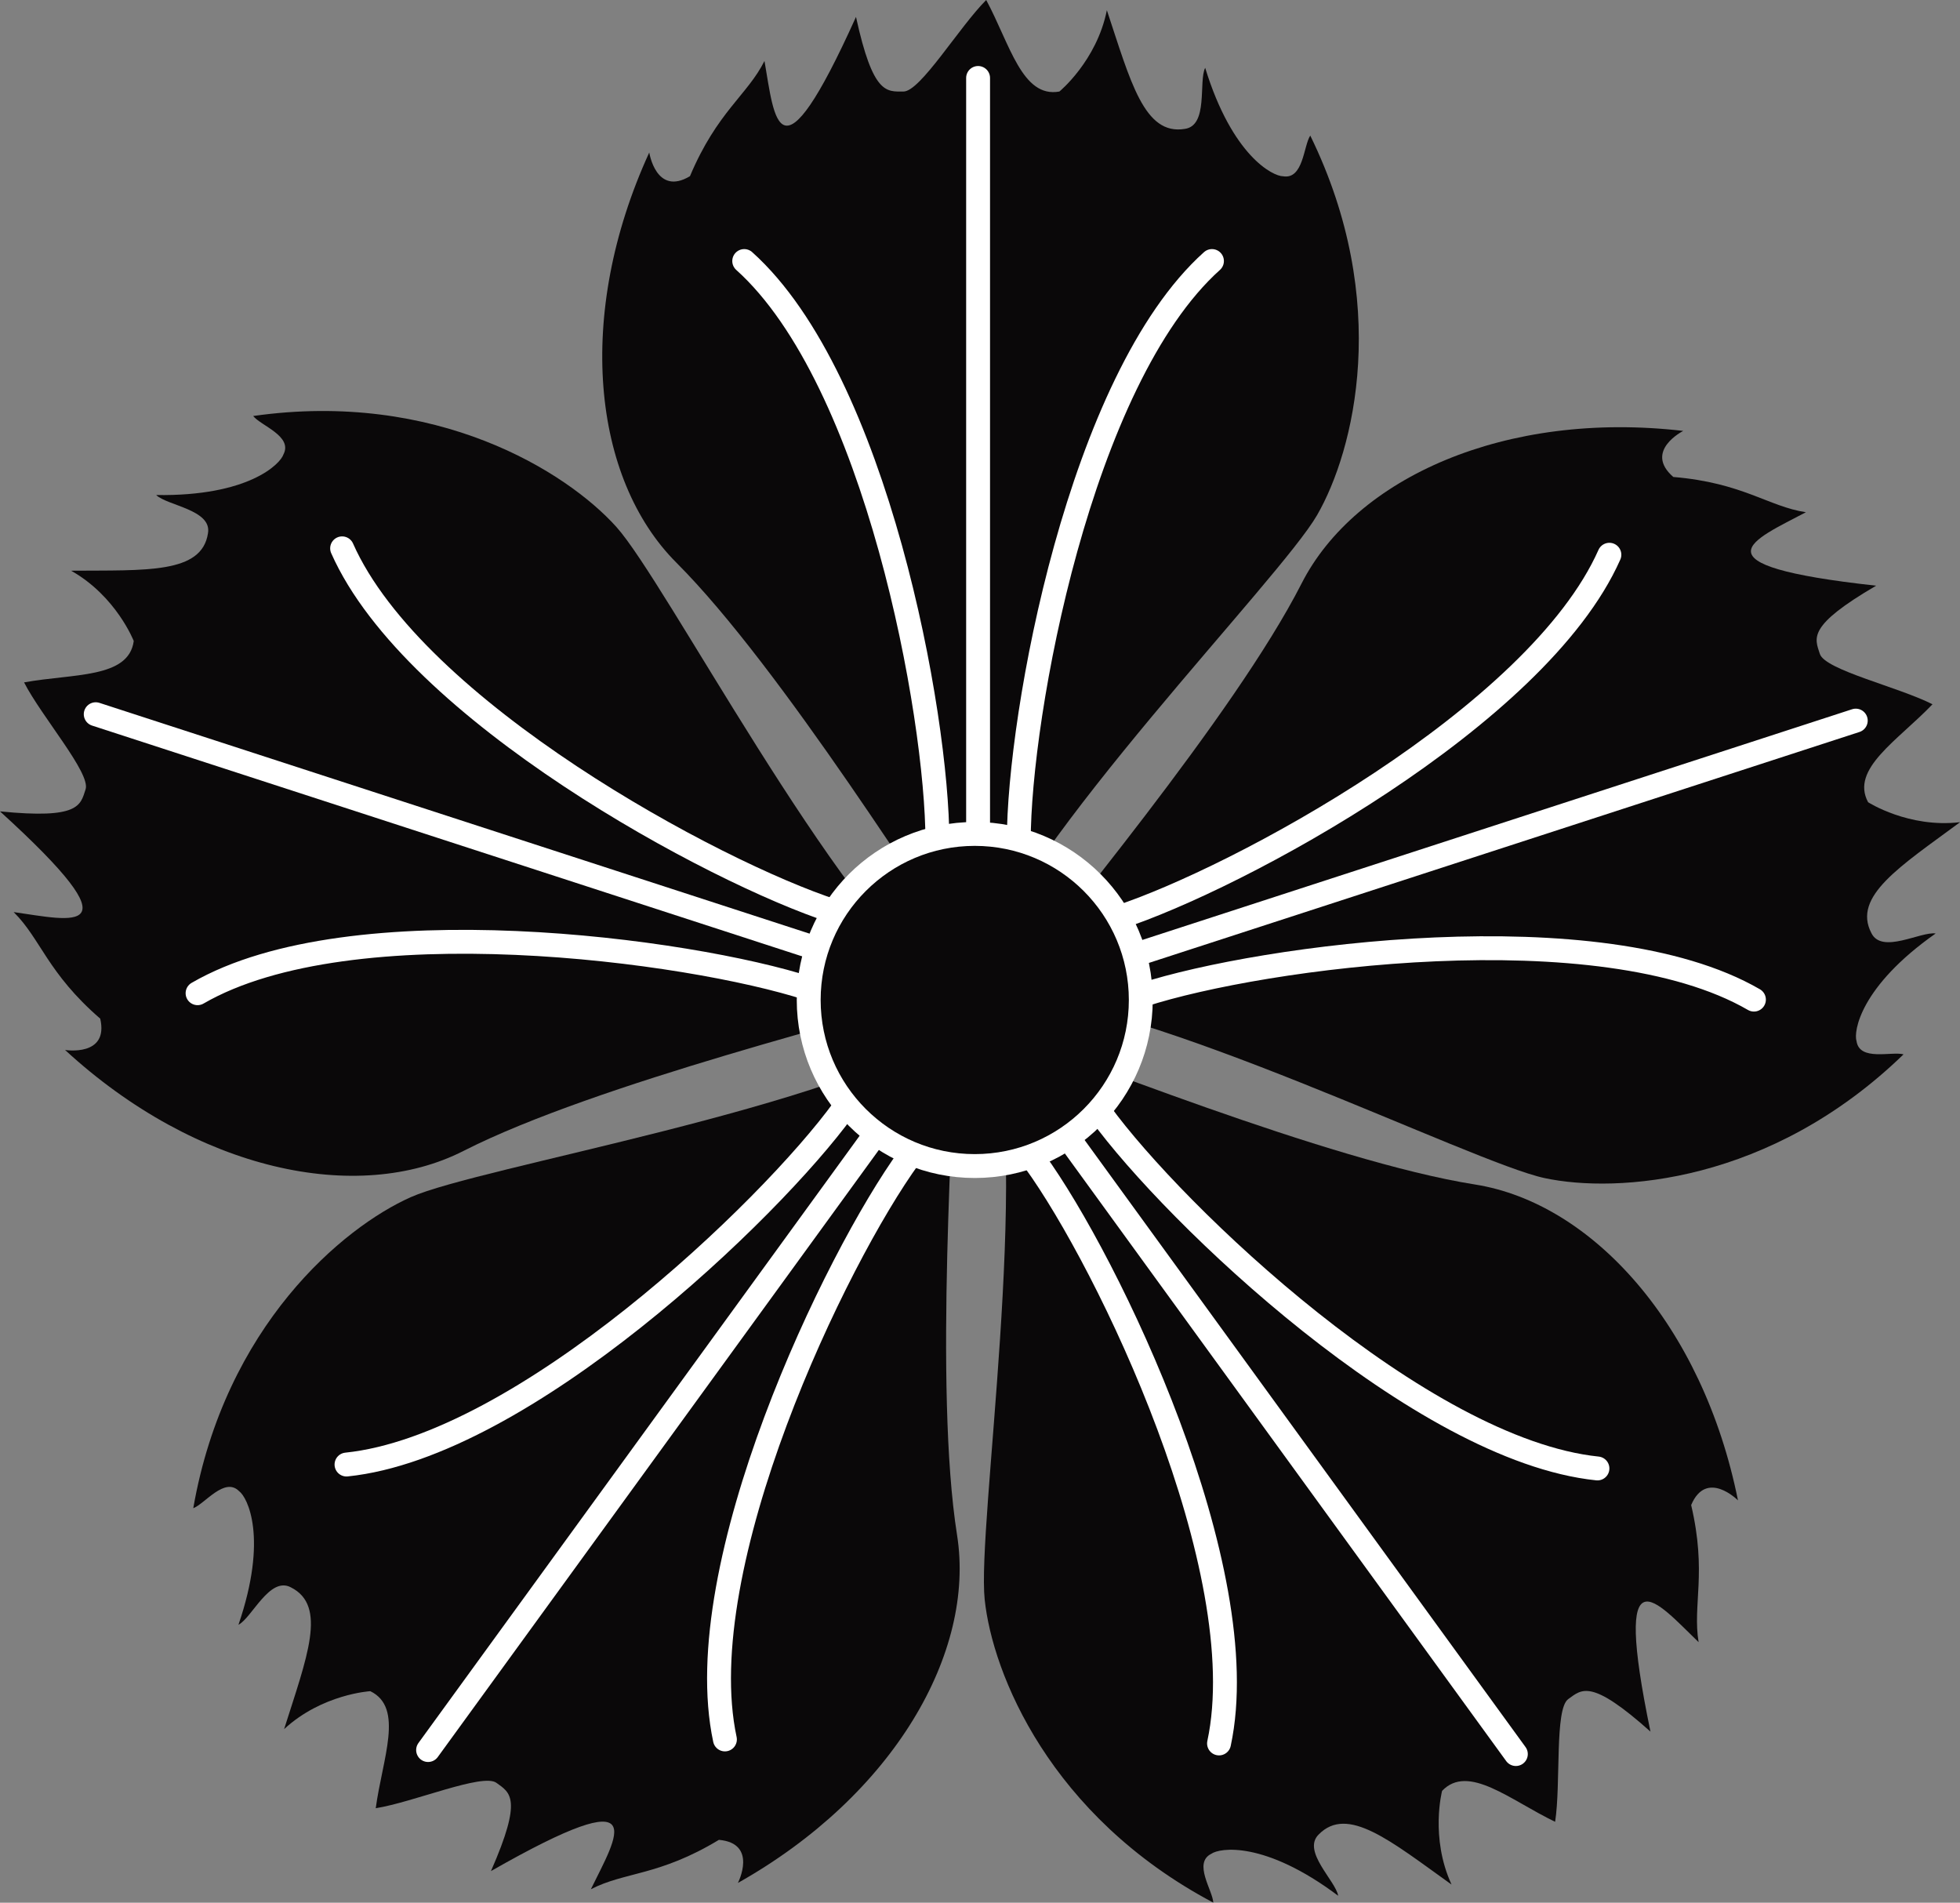 <?xml version="1.0" encoding="iso-8859-1"?>
<!-- Generator: Adobe Illustrator 11 Build 196, SVG Export Plug-In . SVG Version: 6.0.0 Build 78)  -->
<!DOCTYPE svg PUBLIC "-//W3C//DTD SVG 1.0//EN"    "http://www.w3.org/TR/2001/REC-SVG-20010904/DTD/svg10.dtd">
<svg  xmlns="http://www.w3.org/2000/svg" xmlns:xlink="http://www.w3.org/1999/xlink" xmlns:a="http://ns.adobe.com/AdobeSVGViewerExtensions/3.0/"
	 width="205.16" height="199.14" viewBox="0 0 205.16 199.14" style="overflow:visible;enable-background:new 0 0 205.16 199.14"
	 xml:space="preserve">
	<rect x="0" y="0" width="205.16" height="199.14" fill="#808080" stroke="none"/>
	<g id="Pfade">
		<g>
			<g>
				<path style="fill:#0A0809;" d="M102.2,101.82c-4.79-6.74-20.4-31.93-31.4-42.93c-8.78-8.78-10.64-25.9-2.84-42.93
					c0,0,0.71,4.61,4.26,2.48c2.84-6.74,6.03-8.51,7.8-12.06c1.06,6.03,1.42,13.48,9.58-4.61c1.78,8.16,3.2,7.81,4.97,7.81
					c1.77,0,5.82-6.74,8.66-9.58c2.48,4.61,3.76,10.29,7.66,9.58c0,0,3.9-3.19,4.97-8.51c2.48,7.45,3.9,13.13,8.16,12.42
					c2.49-0.35,1.42-4.97,2.13-6.39c2.84,9.23,7.09,11.35,8.16,11.35c2.13,0.35,2.13-3.19,2.84-4.26
					c8.51,17.38,4.61,32.99,0.71,39.73C133.96,60.67,107.35,87.63,102.2,101.82z"/>
				<line style="fill:none;stroke:#FFFFFF;stroke-width:2.5;stroke-linecap:round;stroke-linejoin:round;" x1="102.38" y1="8.16" x2="102.38" y2="89.05"/>
				<path style="fill:none;stroke:#FFFFFF;stroke-width:2.5;stroke-linecap:round;stroke-linejoin:round;" d="M126.86,27.32c-13.84,12.42-20.22,47.54-20.22,60.67"/>
				<path style="fill:none;stroke:#FFFFFF;stroke-width:2.5;stroke-linecap:round;stroke-linejoin:round;" d="M77.9,27.32c13.84,12.42,20.22,47.54,20.22,60.67"/>
			</g>
			<g>
				<path style="fill:#0A0809;" d="M99.04,103.86c-7.89,2.47-36.67,9.54-50.53,16.6c-11.06,5.63-27.92,2.12-41.7-10.57
					c0,0,4.61,0.75,3.68-3.28c-5.53-4.78-6.23-8.36-9.06-11.15C7.49,96.31,14.69,98.28,0,84.92c8.31,0.83,8.41-0.63,8.96-2.31
					c0.55-1.69-4.61-7.61-6.44-11.19c5.15-0.94,10.95-0.4,11.48-4.33c0,0-1.83-4.7-6.56-7.36c7.85-0.06,13.69,0.34,14.33-3.92
					c0.43-2.47-4.29-2.89-5.42-4c9.65,0.15,12.99-3.24,13.32-4.25c1-1.92-2.38-3.01-3.17-4.02c19.16-2.73,32.8,5.81,38.01,11.6
					C69.72,60.94,87.14,94.58,99.04,103.86z"/>
				<line style="fill:none;stroke:#FFFFFF;stroke-width:2.5;stroke-linecap:round;stroke-linejoin:round;" x1="10.02" y1="74.75" x2="86.95" y2="99.75"/>
				<path style="fill:none;stroke:#FFFFFF;stroke-width:2.5;stroke-linecap:round;stroke-linejoin:round;" d="M35.81,57.39c7.53,17,38.96,33.92,51.45,37.98"/>
				<path style="fill:none;stroke:#FFFFFF;stroke-width:2.5;stroke-linecap:round;stroke-linejoin:round;" d="M20.68,103.95c16.09-9.32,51.46-4.54,63.95-0.49"/>
			</g>
			<g>
				<path style="fill:#0A0809;" d="M100.01,107.49c-0.09,8.27-2.26,37.82,0.17,53.18c1.94,12.26-6.61,27.21-22.94,36.4
					c0,0,2.13-4.15-1.99-4.51c-6.26,3.79-9.88,3.34-13.4,5.17c2.68-5.5,6.78-11.74-10.46-1.9c3.36-7.65,2-8.2,0.57-9.24
					c-1.44-1.04-8.67,2.03-12.63,2.66c0.7-5.19,3-10.53-0.57-12.25c0,0-5.03,0.29-9.02,3.97c2.37-7.49,4.56-12.91,0.7-14.84
					c-2.22-1.17-4.07,3.19-5.48,3.92c3.13-9.13,0.93-13.36,0.07-13.98c-1.51-1.54-3.6,1.33-4.8,1.78
					c3.33-19.07,15.66-29.4,22.78-32.56C50.13,122.12,87.5,115.95,100.01,107.49z"/>
				<line style="fill:none;stroke:#FFFFFF;stroke-width:2.5;stroke-linecap:round;stroke-linejoin:round;" x1="44.81" y1="183.16" x2="92.36" y2="117.72"/>
				<path style="fill:none;stroke:#FFFFFF;stroke-width:2.5;stroke-linecap:round;stroke-linejoin:round;" d="M36.27,153.28c18.49-1.91,44.3-26.57,52.02-37.2"/>
				<path style="fill:none;stroke:#FFFFFF;stroke-width:2.5;stroke-linecap:round;stroke-linejoin:round;" d="M75.88,182.05c-3.89-18.18,11.58-50.35,19.3-60.97"/>
			</g>
			<g>
				<path style="fill:#0A0809;" d="M103.76,107.7c7.84,2.64,35.28,13.84,50.63,16.27c12.26,1.94,23.84,14.7,27.53,33.06
					c0,0-3.29-3.31-4.9,0.49c1.67,7.12,0.13,10.43,0.78,14.35c-4.41-4.25-9.07-10.07-5.04,9.36c-6.23-5.56-7.17-4.44-8.61-3.4
					s-0.75,8.87-1.37,12.84c-4.72-2.27-9.09-6.11-11.83-3.24c0,0-1.28,4.88,0.99,9.81c-6.39-4.57-10.88-8.32-13.9-5.25
					c-1.8,1.75,1.77,4.85,2.03,6.42c-7.72-5.79-12.41-5.01-13.28-4.39c-1.93,0.96,0.15,3.83,0.21,5.11
					c-17.11-9.06-23.12-23.98-23.93-31.73C102.26,159.66,107.94,122.21,103.76,107.7z"/>
				<line style="fill:none;stroke:#FFFFFF;stroke-width:2.5;stroke-linecap:round;stroke-linejoin:round;" x1="158.67" y1="183.58" x2="111.13" y2="118.14"/>
				<path style="fill:none;stroke:#FFFFFF;stroke-width:2.5;stroke-linecap:round;stroke-linejoin:round;" d="M127.6,182.47c3.9-18.18-11.58-50.34-19.3-60.97"/>
				<path style="fill:none;stroke:#FFFFFF;stroke-width:2.5;stroke-linecap:round;stroke-linejoin:round;" d="M167.21,153.69c-18.49-1.91-44.3-26.57-52.02-37.2"/>
			</g>
			<g>
				<path style="fill:#0A0809;" d="M105.12,104.2c4.93-6.64,24.06-29.27,31.12-43.13c5.63-11.06,21.34-18.13,39.95-15.97
					c0,0-4.17,2.1-1.04,4.82c7.29,0.61,9.96,3.1,13.88,3.69c-5.41,2.88-12.38,5.52,7.35,7.69c-7.21,4.21-6.44,5.45-5.89,7.14
					c0.55,1.69,8.21,3.45,11.79,5.27c-3.62,3.79-8.62,6.76-6.74,10.25c0,0,4.24,2.73,9.63,2.09c-6.32,4.66-11.28,7.77-9.29,11.6
					c1.1,2.25,5.16-0.18,6.73,0.05c-7.9,5.55-8.61,10.26-8.28,11.27c0.32,2.13,3.69,1.04,4.92,1.38
					c-13.9,13.47-29.95,14.58-37.57,12.95C154.07,121.68,120.21,104.7,105.12,104.2z"/>
				<line style="fill:none;stroke:#FFFFFF;stroke-width:2.5;stroke-linecap:round;stroke-linejoin:round;" x1="194.25" y1="75.42" x2="117.32" y2="100.42"/>
				<path style="fill:none;stroke:#FFFFFF;stroke-width:2.5;stroke-linecap:round;stroke-linejoin:round;" d="M183.59,104.62c-16.08-9.32-51.46-4.54-63.95-0.49"/>
				<path style="fill:none;stroke:#FFFFFF;stroke-width:2.5;stroke-linecap:round;stroke-linejoin:round;" d="M168.46,58.06c-7.54,16.99-38.96,33.92-51.45,37.98"/>
			</g>
			<circle style="fill:#0A0809;stroke:#FFFFFF;stroke-width:2.5;" cx="102.03" cy="104.66" r="17.38"/> 
		</g>
	</g>
</svg>
